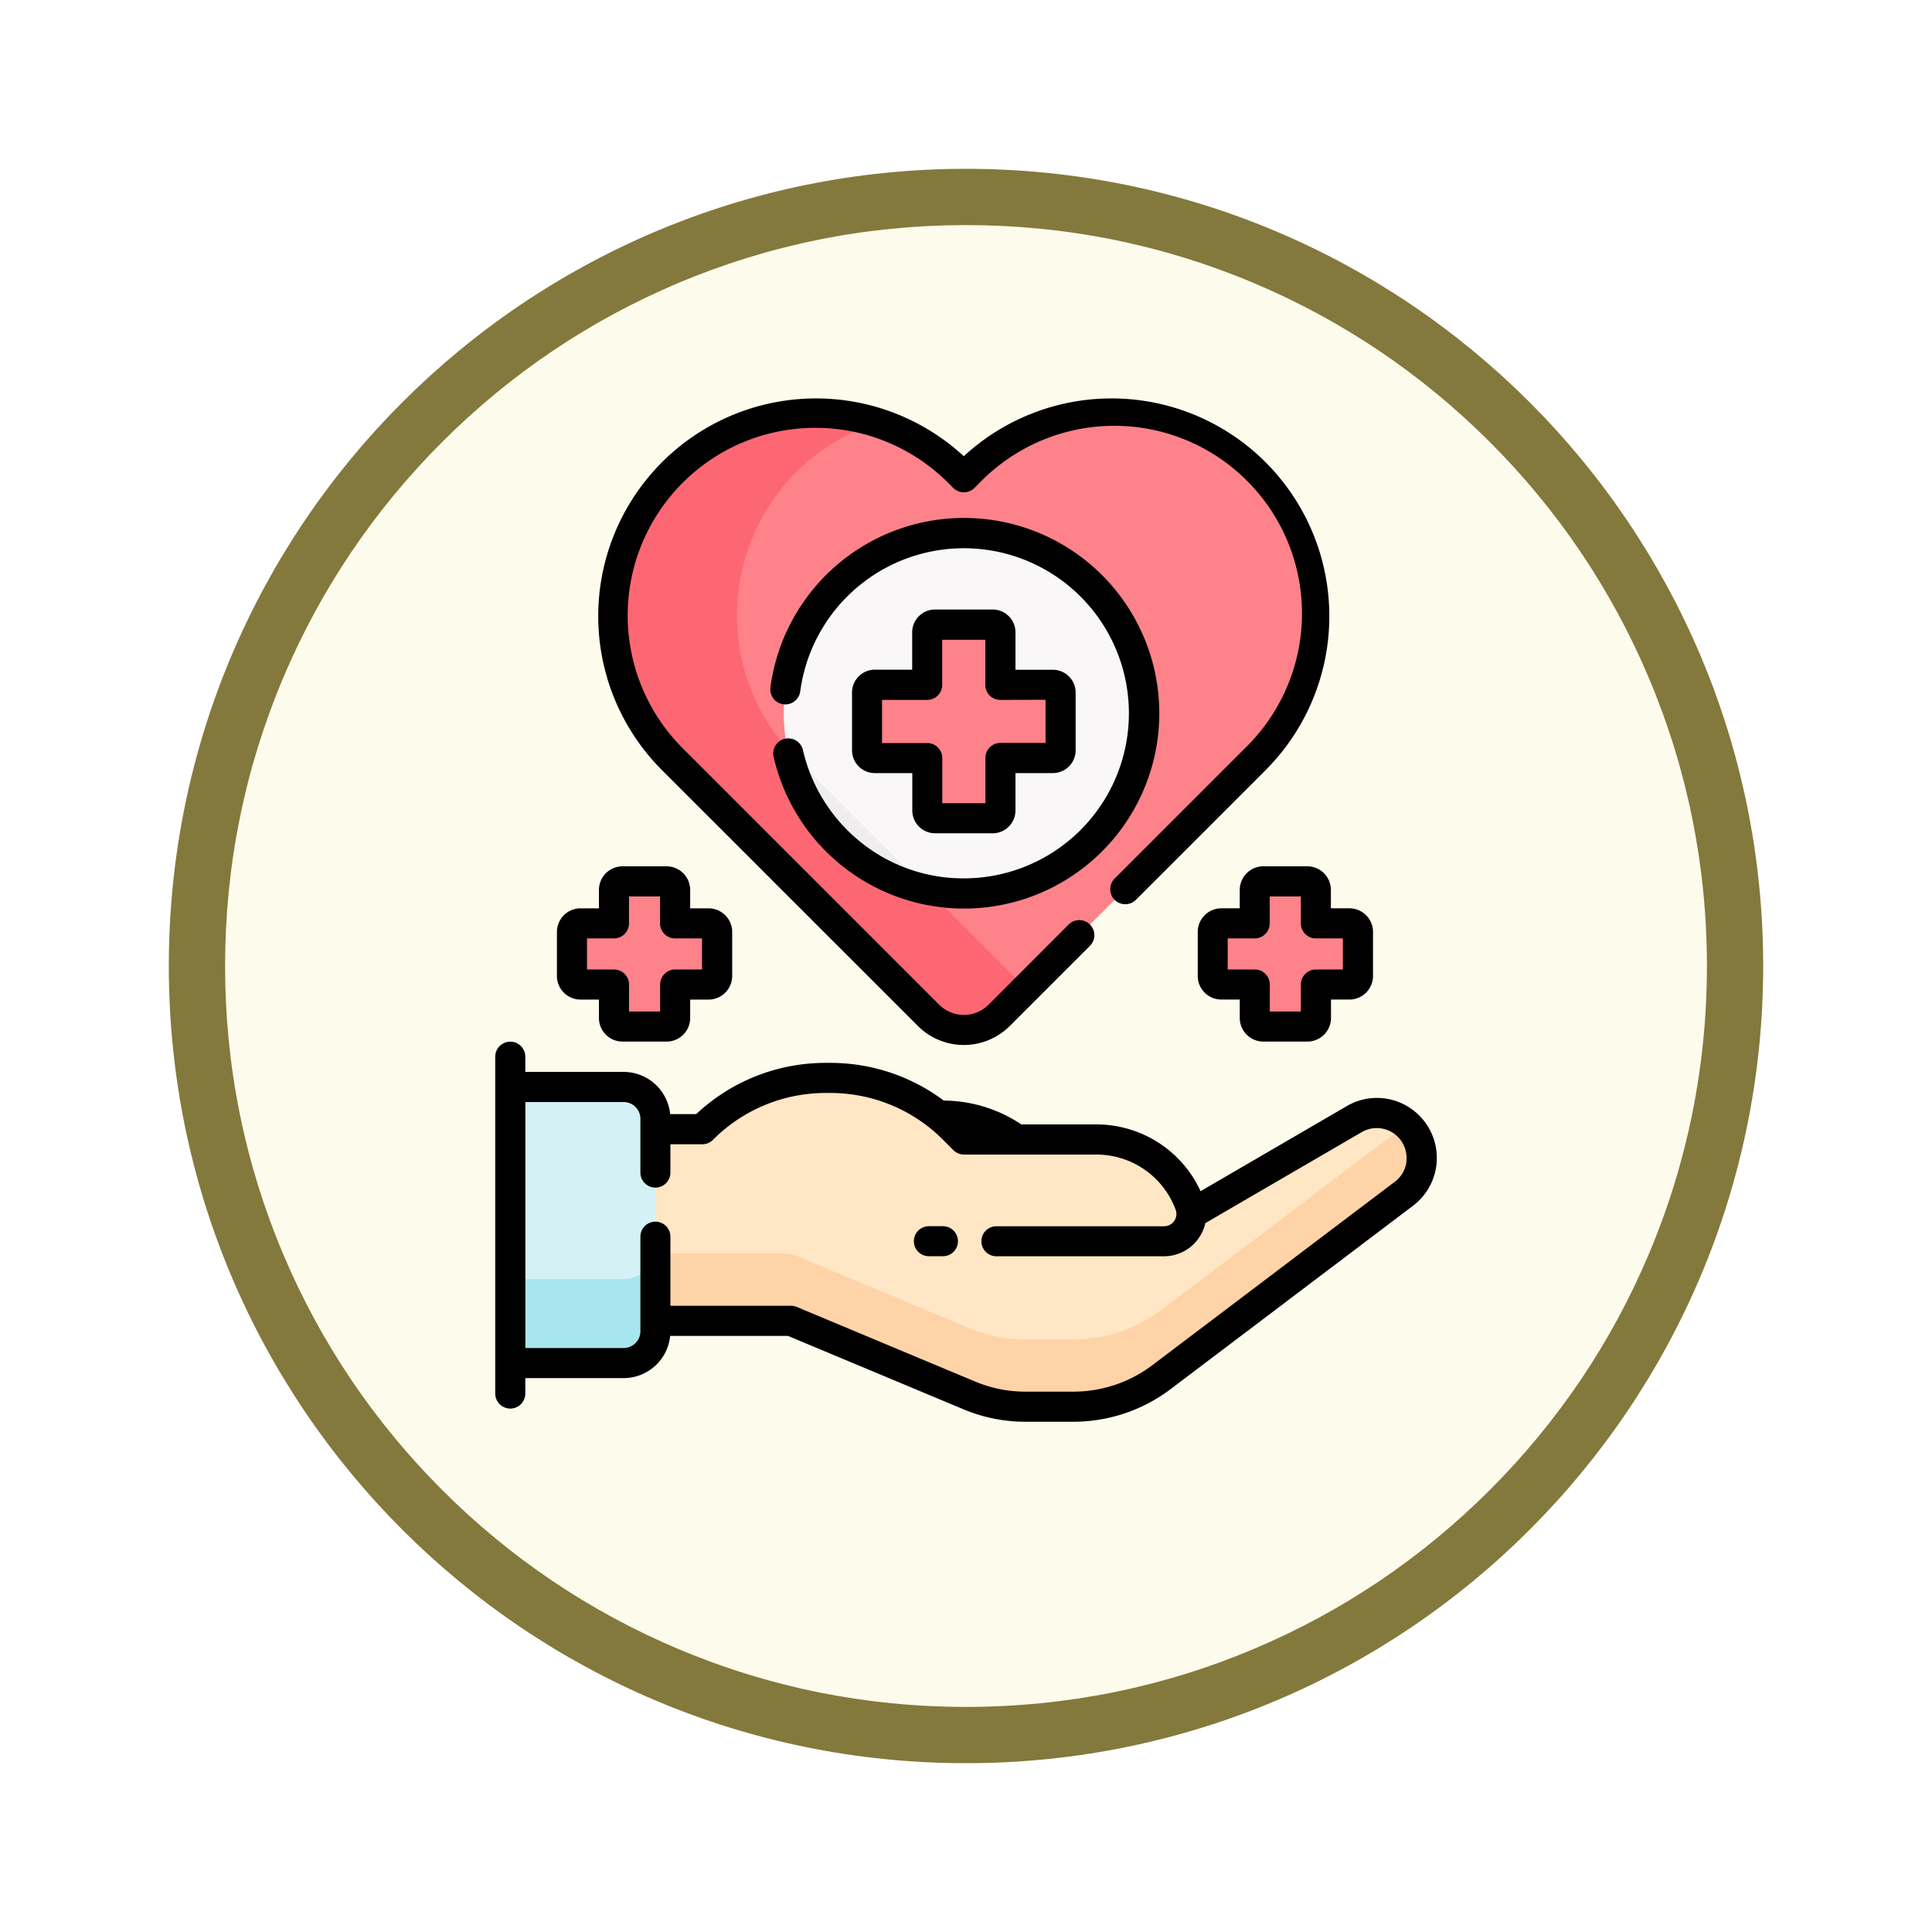 <svg xmlns="http://www.w3.org/2000/svg" xmlns:xlink="http://www.w3.org/1999/xlink" width="103" height="103" viewBox="0 0 103 103">
  <defs>
    <filter id="Trazado_982547" x="0" y="0" width="103" height="103" filterUnits="userSpaceOnUse">
      <feOffset dy="3" input="SourceAlpha"/>
      <feGaussianBlur stdDeviation="3" result="blur"/>
      <feFlood flood-opacity="0.161"/>
      <feComposite operator="in" in2="blur"/>
      <feComposite in="SourceGraphic"/>
    </filter>
  </defs>
  <g id="Grupo_1201811" data-name="Grupo 1201811" transform="translate(-817 -7016.297)">
    <g id="Grupo_1201768" data-name="Grupo 1201768" transform="translate(826 7022.297)">
      <g id="Grupo_1201328" data-name="Grupo 1201328">
        <g id="Grupo_1172010" data-name="Grupo 1172010">
          <g id="Grupo_1171046" data-name="Grupo 1171046">
            <g id="Grupo_1148525" data-name="Grupo 1148525">
              <g transform="matrix(1, 0, 0, 1, -9, -6)" filter="url(#Trazado_982547)">
                <g id="Trazado_982547-2" data-name="Trazado 982547" transform="translate(9 6)" fill="#fdfbec">
                  <path d="M 42.5 83.5 C 36.964 83.5 31.595 82.416 26.541 80.279 C 21.659 78.214 17.274 75.257 13.509 71.491 C 9.743 67.726 6.786 63.341 4.721 58.459 C 2.584 53.405 1.5 48.036 1.5 42.5 C 1.5 36.964 2.584 31.595 4.721 26.541 C 6.786 21.659 9.743 17.274 13.509 13.509 C 17.274 9.743 21.659 6.786 26.541 4.721 C 31.595 2.584 36.964 1.5 42.5 1.5 C 48.036 1.5 53.405 2.584 58.459 4.721 C 63.341 6.786 67.726 9.743 71.491 13.509 C 75.257 17.274 78.214 21.659 80.279 26.541 C 82.416 31.595 83.5 36.964 83.5 42.5 C 83.5 48.036 82.416 53.405 80.279 58.459 C 78.214 63.341 75.257 67.726 71.491 71.491 C 67.726 75.257 63.341 78.214 58.459 80.279 C 53.405 82.416 48.036 83.5 42.5 83.5 Z" stroke="none"/>
                  <path d="M 42.5 3 C 37.166 3 31.994 4.044 27.126 6.103 C 22.422 8.092 18.198 10.941 14.569 14.569 C 10.941 18.198 8.092 22.422 6.103 27.126 C 4.044 31.994 3 37.166 3 42.5 C 3 47.834 4.044 53.006 6.103 57.874 C 8.092 62.578 10.941 66.802 14.569 70.431 C 18.198 74.059 22.422 76.908 27.126 78.897 C 31.994 80.956 37.166 82 42.5 82 C 47.834 82 53.006 80.956 57.874 78.897 C 62.578 76.908 66.802 74.059 70.431 70.431 C 74.059 66.802 76.908 62.578 78.897 57.874 C 80.956 53.006 82 47.834 82 42.5 C 82 37.166 80.956 31.994 78.897 27.126 C 76.908 22.422 74.059 18.198 70.431 14.569 C 66.802 10.941 62.578 8.092 57.874 6.103 C 53.006 4.044 47.834 3 42.5 3 M 42.5 0 C 65.972 0 85 19.028 85 42.5 C 85 65.972 65.972 85 42.5 85 C 19.028 85 0 65.972 0 42.5 C 0 19.028 19.028 0 42.5 0 Z" stroke="none" fill="#83793c"/>
                </g>
              </g>
            </g>
          </g>
        </g>
      </g>
    </g>
    <g id="healthcare_2449846" transform="translate(822.86 7037.5)">
      <g id="Grupo_1201809" data-name="Grupo 1201809" transform="translate(20.54 0.802)">
        <path id="Trazado_1045847" data-name="Trazado 1045847" d="M237.467,420.477h-.75" transform="translate(-213.596 -376.308)" fill="none" stroke="#000" stroke-linecap="round" stroke-linejoin="round" stroke-miterlimit="10" stroke-width="15"/>
        <g id="Grupo_1201805" data-name="Grupo 1201805" transform="translate(2.598 35.461)">
          <g id="XMLID_395_">
            <g id="Grupo_1201804" data-name="Grupo 1201804">
              <path id="Trazado_1045848" data-name="Trazado 1045848" d="M79.356,346.309l8.68-5.051a2.392,2.392,0,0,1,2.647,3.975L77.747,355.02a7.749,7.749,0,0,1-4.673,1.568H70.5a7.744,7.744,0,0,1-2.987-.6L58,352.011h-7.23l-5.94.018V341.793h8.443a9.33,9.33,0,0,1,6.6-2.733h.214a9.328,9.328,0,0,1,6.6,2.733l.55.549h7.072a5.284,5.284,0,0,1,4.963,3.466A1.458,1.458,0,0,1,79.356,346.309Z" transform="translate(-44.834 -339.06)" fill="#ffe6c4"/>
            </g>
            <path id="Trazado_1045849" data-name="Trazado 1045849" d="M90.824,362.185c-.045.04-.092.079-.141.116l-12.937,9.786a7.749,7.749,0,0,1-4.673,1.568H70.5a7.744,7.744,0,0,1-2.987-.6l-9.253-3.869a1.39,1.39,0,0,0-.537-.108H50.774l-5.94.018v3.584l5.94-.018H58l9.51,3.977a7.743,7.743,0,0,0,2.987.6h2.572a7.749,7.749,0,0,0,4.673-1.568l12.937-9.786a2.393,2.393,0,0,0,.141-3.7Z" transform="translate(-44.834 -359.712)" fill="#fed3a7"/>
          </g>
        </g>
        <path id="Trazado_1045850" data-name="Trazado 1045850" d="M35.733,356.205v-3.71h.044v-7.24a1.7,1.7,0,0,0-1.695-1.695H28.04v14.721h6.042a1.7,1.7,0,0,0,1.695-1.695v-.425Z" transform="translate(-27.238 -307.617)" fill="#d4f2f6"/>
        <path id="Trazado_1045851" data-name="Trazado 1045851" d="M34.082,425.193H28.04v4.477h6.042a1.7,1.7,0,0,0,1.695-1.695V423.5A1.7,1.7,0,0,1,34.082,425.193Z" transform="translate(-27.238 -379.006)" fill="#a7e6ef"/>
        <g id="Grupo_1201806" data-name="Grupo 1201806" transform="translate(0 33.528)">
          <path id="Trazado_1045852" data-name="Trazado 1045852" d="M21.342,340.543a.8.8,0,0,1-.8-.8V321.783a.8.8,0,1,1,1.6,0V339.74A.8.8,0,0,1,21.342,340.543Z" transform="translate(-20.54 -320.981)" fill="#a7e6ef"/>
        </g>
        <path id="Trazado_1045853" data-name="Trazado 1045853" d="M113.369,10.666a10.808,10.808,0,0,0-15.285,0l-.273.273-.273-.273A10.808,10.808,0,0,0,82.253,25.951L95.926,39.624a2.665,2.665,0,0,0,3.769,0l13.674-13.674a10.808,10.808,0,0,0,0-15.285Z" transform="translate(-72.825 -7.5)" fill="#fd828a"/>
        <g id="Grupo_1201807" data-name="Grupo 1201807" transform="translate(6.262 0)">
          <path id="Trazado_1045854" data-name="Trazado 1045854" d="M88.881,25.953A10.812,10.812,0,0,1,93.21,8.02,10.81,10.81,0,0,0,82.253,25.953L95.926,39.626a2.665,2.665,0,0,0,3.769,0l1.43-1.43Z" transform="translate(-79.087 -7.502)" fill="#fd6773"/>
        </g>
        <circle id="Elipse_12477" data-name="Elipse 12477" cx="9.606" cy="9.606" r="9.606" transform="translate(15.384 6.411)" fill="#f9f7f8"/>
        <path id="Trazado_1045855" data-name="Trazado 1045855" d="M166.66,175.733q-.25-.25-.479-.512a9.617,9.617,0,0,0,7.45,7.483Z" transform="translate(-150.604 -157.283)" fill="#efedef"/>
        <g id="Grupo_1201808" data-name="Grupo 1201808" transform="translate(4.094 11.292)">
          <path id="Trazado_1045856" data-name="Trazado 1045856" d="M215.809,116.282h-2.8v-2.8a.411.411,0,0,0-.411-.411h-3.083a.411.411,0,0,0-.411.411v2.8h-2.8a.411.411,0,0,0-.411.411v3.083a.411.411,0,0,0,.411.411h2.8v2.8a.411.411,0,0,0,.411.411H212.6a.411.411,0,0,0,.411-.411v-2.8h2.8a.411.411,0,0,0,.411-.411v-3.083A.411.411,0,0,0,215.809,116.282Z" transform="translate(-190.167 -113.074)" fill="#fd828a"/>
          <path id="Trazado_1045857" data-name="Trazado 1045857" d="M385.483,243.321H383.7v-1.784a.456.456,0,0,0-.456-.456h-2.348a.456.456,0,0,0-.456.456v1.784h-1.784a.456.456,0,0,0-.456.456v2.348a.456.456,0,0,0,.456.456h1.784v1.784a.456.456,0,0,0,.456.456h2.348a.456.456,0,0,0,.456-.456v-1.784h1.784a.456.456,0,0,0,.456-.456v-2.348A.456.456,0,0,0,385.483,243.321Z" transform="translate(-344.039 -227.39)" fill="#fd828a"/>
          <path id="Trazado_1045858" data-name="Trazado 1045858" d="M59.27,243.321h1.784v-1.784a.456.456,0,0,1,.456-.456h2.348a.456.456,0,0,1,.456.456v1.784H66.1a.456.456,0,0,1,.456.456v2.348a.456.456,0,0,1-.456.456H64.315v1.784a.456.456,0,0,1-.456.456H61.51a.456.456,0,0,1-.456-.456v-1.784H59.27a.456.456,0,0,1-.456-.456v-2.348A.456.456,0,0,1,59.27,243.321Z" transform="translate(-58.814 -227.39)" fill="#fd828a"/>
        </g>
      </g>
      <g id="Grupo_1201810" data-name="Grupo 1201810" transform="translate(20.54 0)">
        <path id="Trazado_1045859" data-name="Trazado 1045859" d="M230.769,412.977h-.75a.8.8,0,0,0,0,1.6h.75a.8.8,0,0,0,0-1.6Z" transform="translate(-206.898 -368.808)"/>
        <path id="Trazado_1045860" data-name="Trazado 1045860" d="M70.017,325.156a3.18,3.18,0,0,0-4.079-.738l-7.792,4.534a6.111,6.111,0,0,0-5.537-3.559h-6.74l-.314-.314a10.065,10.065,0,0,0-7.164-2.967h-.213a10.059,10.059,0,0,0-6.921,2.732H29.869a2.5,2.5,0,0,0-2.485-2.251h-5.24v-.811a.8.8,0,1,0-1.6,0V339.74a.8.8,0,1,0,1.6,0v-.822h5.24a2.5,2.5,0,0,0,2.485-2.251h6.279l9.361,3.915a8.5,8.5,0,0,0,3.3.662h2.571a8.6,8.6,0,0,0,5.157-1.731l12.937-9.786a3.194,3.194,0,0,0,.545-4.57Zm-.893,2.211a1.577,1.577,0,0,1-.619,1.08l-12.937,9.786a6.984,6.984,0,0,1-4.189,1.406H48.807a6.907,6.907,0,0,1-2.679-.538l-9.509-3.977a.8.8,0,0,0-.31-.062H29.881v-3.685a.8.8,0,1,0-1.6,0v5.044a.893.893,0,0,1-.892.892h-5.24V324.2h5.24a.893.893,0,0,1,.892.892v2.869a.8.8,0,0,0,1.6,0v-1.51h1.7a.8.8,0,0,0,.567-.235,8.471,8.471,0,0,1,6.03-2.5h.213a8.471,8.471,0,0,1,6.029,2.5l.549.549a.8.8,0,0,0,.567.235h7.072a4.5,4.5,0,0,1,4.209,2.94.656.656,0,0,1-.616.882H47.261a.8.8,0,1,0,0,1.6H56.2a2.263,2.263,0,0,0,2.2-1.767l8.338-4.852a1.59,1.59,0,0,1,2.378,1.562Z" transform="translate(-20.54 -286.65)"/>
        <path id="Trazado_1045861" data-name="Trazado 1045861" d="M88.661,33.494a3.467,3.467,0,0,0,4.9,0l4.274-4.274A.8.8,0,0,0,96.7,28.085L92.43,32.359a1.863,1.863,0,0,1-2.635,0L76.122,18.686A10.006,10.006,0,1,1,90.273,4.535l.273.273a.8.8,0,0,0,1.134,0l.273-.273A10.006,10.006,0,1,1,106.1,18.686l-6.949,6.949a.8.8,0,1,0,1.134,1.134l6.949-6.949a11.61,11.61,0,0,0-16.125-16.7,11.61,11.61,0,0,0-16.125,16.7Z" transform="translate(-66.127 0)"/>
        <path id="Trazado_1045862" data-name="Trazado 1045862" d="M159.409,72.314a.8.8,0,1,0-1.564.357,10.412,10.412,0,1,0-.17-3.7.8.8,0,0,0,1.59.211,8.8,8.8,0,1,1,8.726,9.971,8.7,8.7,0,0,1-5.526-1.95A8.838,8.838,0,0,1,159.409,72.314Z" transform="translate(-143.002 -53.528)"/>
        <path id="Trazado_1045863" data-name="Trazado 1045863" d="M205.9,105.575H202.82a1.215,1.215,0,0,0-1.213,1.213v1.995h-2A1.215,1.215,0,0,0,198.4,110v3.083a1.215,1.215,0,0,0,1.213,1.213h2v1.995a1.215,1.215,0,0,0,1.213,1.213H205.9a1.215,1.215,0,0,0,1.213-1.213v-1.995h1.995a1.215,1.215,0,0,0,1.213-1.213V110a1.215,1.215,0,0,0-1.213-1.213h-1.995v-1.995A1.215,1.215,0,0,0,205.9,105.575Zm2.817,4.812v2.3h-2.406a.8.8,0,0,0-.8.8V115.9h-2.3v-2.406a.8.8,0,0,0-.8-.8H200v-2.3h2.406a.8.8,0,0,0,.8-.8v-2.406h2.3v2.406a.8.8,0,0,0,.8.8Z" transform="translate(-179.376 -94.283)"/>
        <path id="Trazado_1045864" data-name="Trazado 1045864" d="M376.545,233.581H374.2a1.26,1.26,0,0,0-1.258,1.258v.982h-.982a1.26,1.26,0,0,0-1.258,1.258v2.348a1.26,1.26,0,0,0,1.258,1.258h.982v.982a1.26,1.26,0,0,0,1.258,1.258h2.348a1.26,1.26,0,0,0,1.258-1.258v-.982h.982a1.26,1.26,0,0,0,1.258-1.258v-2.348a1.26,1.26,0,0,0-1.258-1.258H377.8v-.982A1.26,1.26,0,0,0,376.545,233.581Zm1.894,3.844v1.657H377a.8.8,0,0,0-.8.8v1.438h-1.657v-1.438a.8.8,0,0,0-.8-.8H372.3v-1.657h1.438a.8.8,0,0,0,.8-.8v-1.438H376.2v1.438a.8.8,0,0,0,.8.8Z" transform="translate(-333.247 -208.599)"/>
        <path id="Trazado_1045865" data-name="Trazado 1045865" d="M52.572,240.686h.982v.982a1.26,1.26,0,0,0,1.258,1.258h2.348a1.26,1.26,0,0,0,1.258-1.258v-.982H59.4a1.26,1.26,0,0,0,1.258-1.258v-2.348a1.26,1.26,0,0,0-1.258-1.258h-.982v-.982a1.26,1.26,0,0,0-1.258-1.258H54.812a1.26,1.26,0,0,0-1.258,1.258v.982h-.982a1.26,1.26,0,0,0-1.258,1.258v2.348A1.26,1.26,0,0,0,52.572,240.686Zm.346-3.261h1.438a.8.8,0,0,0,.8-.8v-1.438h1.657v1.438a.8.8,0,0,0,.8.8h1.438v1.657H57.617a.8.8,0,0,0-.8.8v1.438H55.158v-1.438a.8.8,0,0,0-.8-.8H52.918Z" transform="translate(-48.023 -208.599)"/>
      </g>
    </g>
  </g>
</svg>
